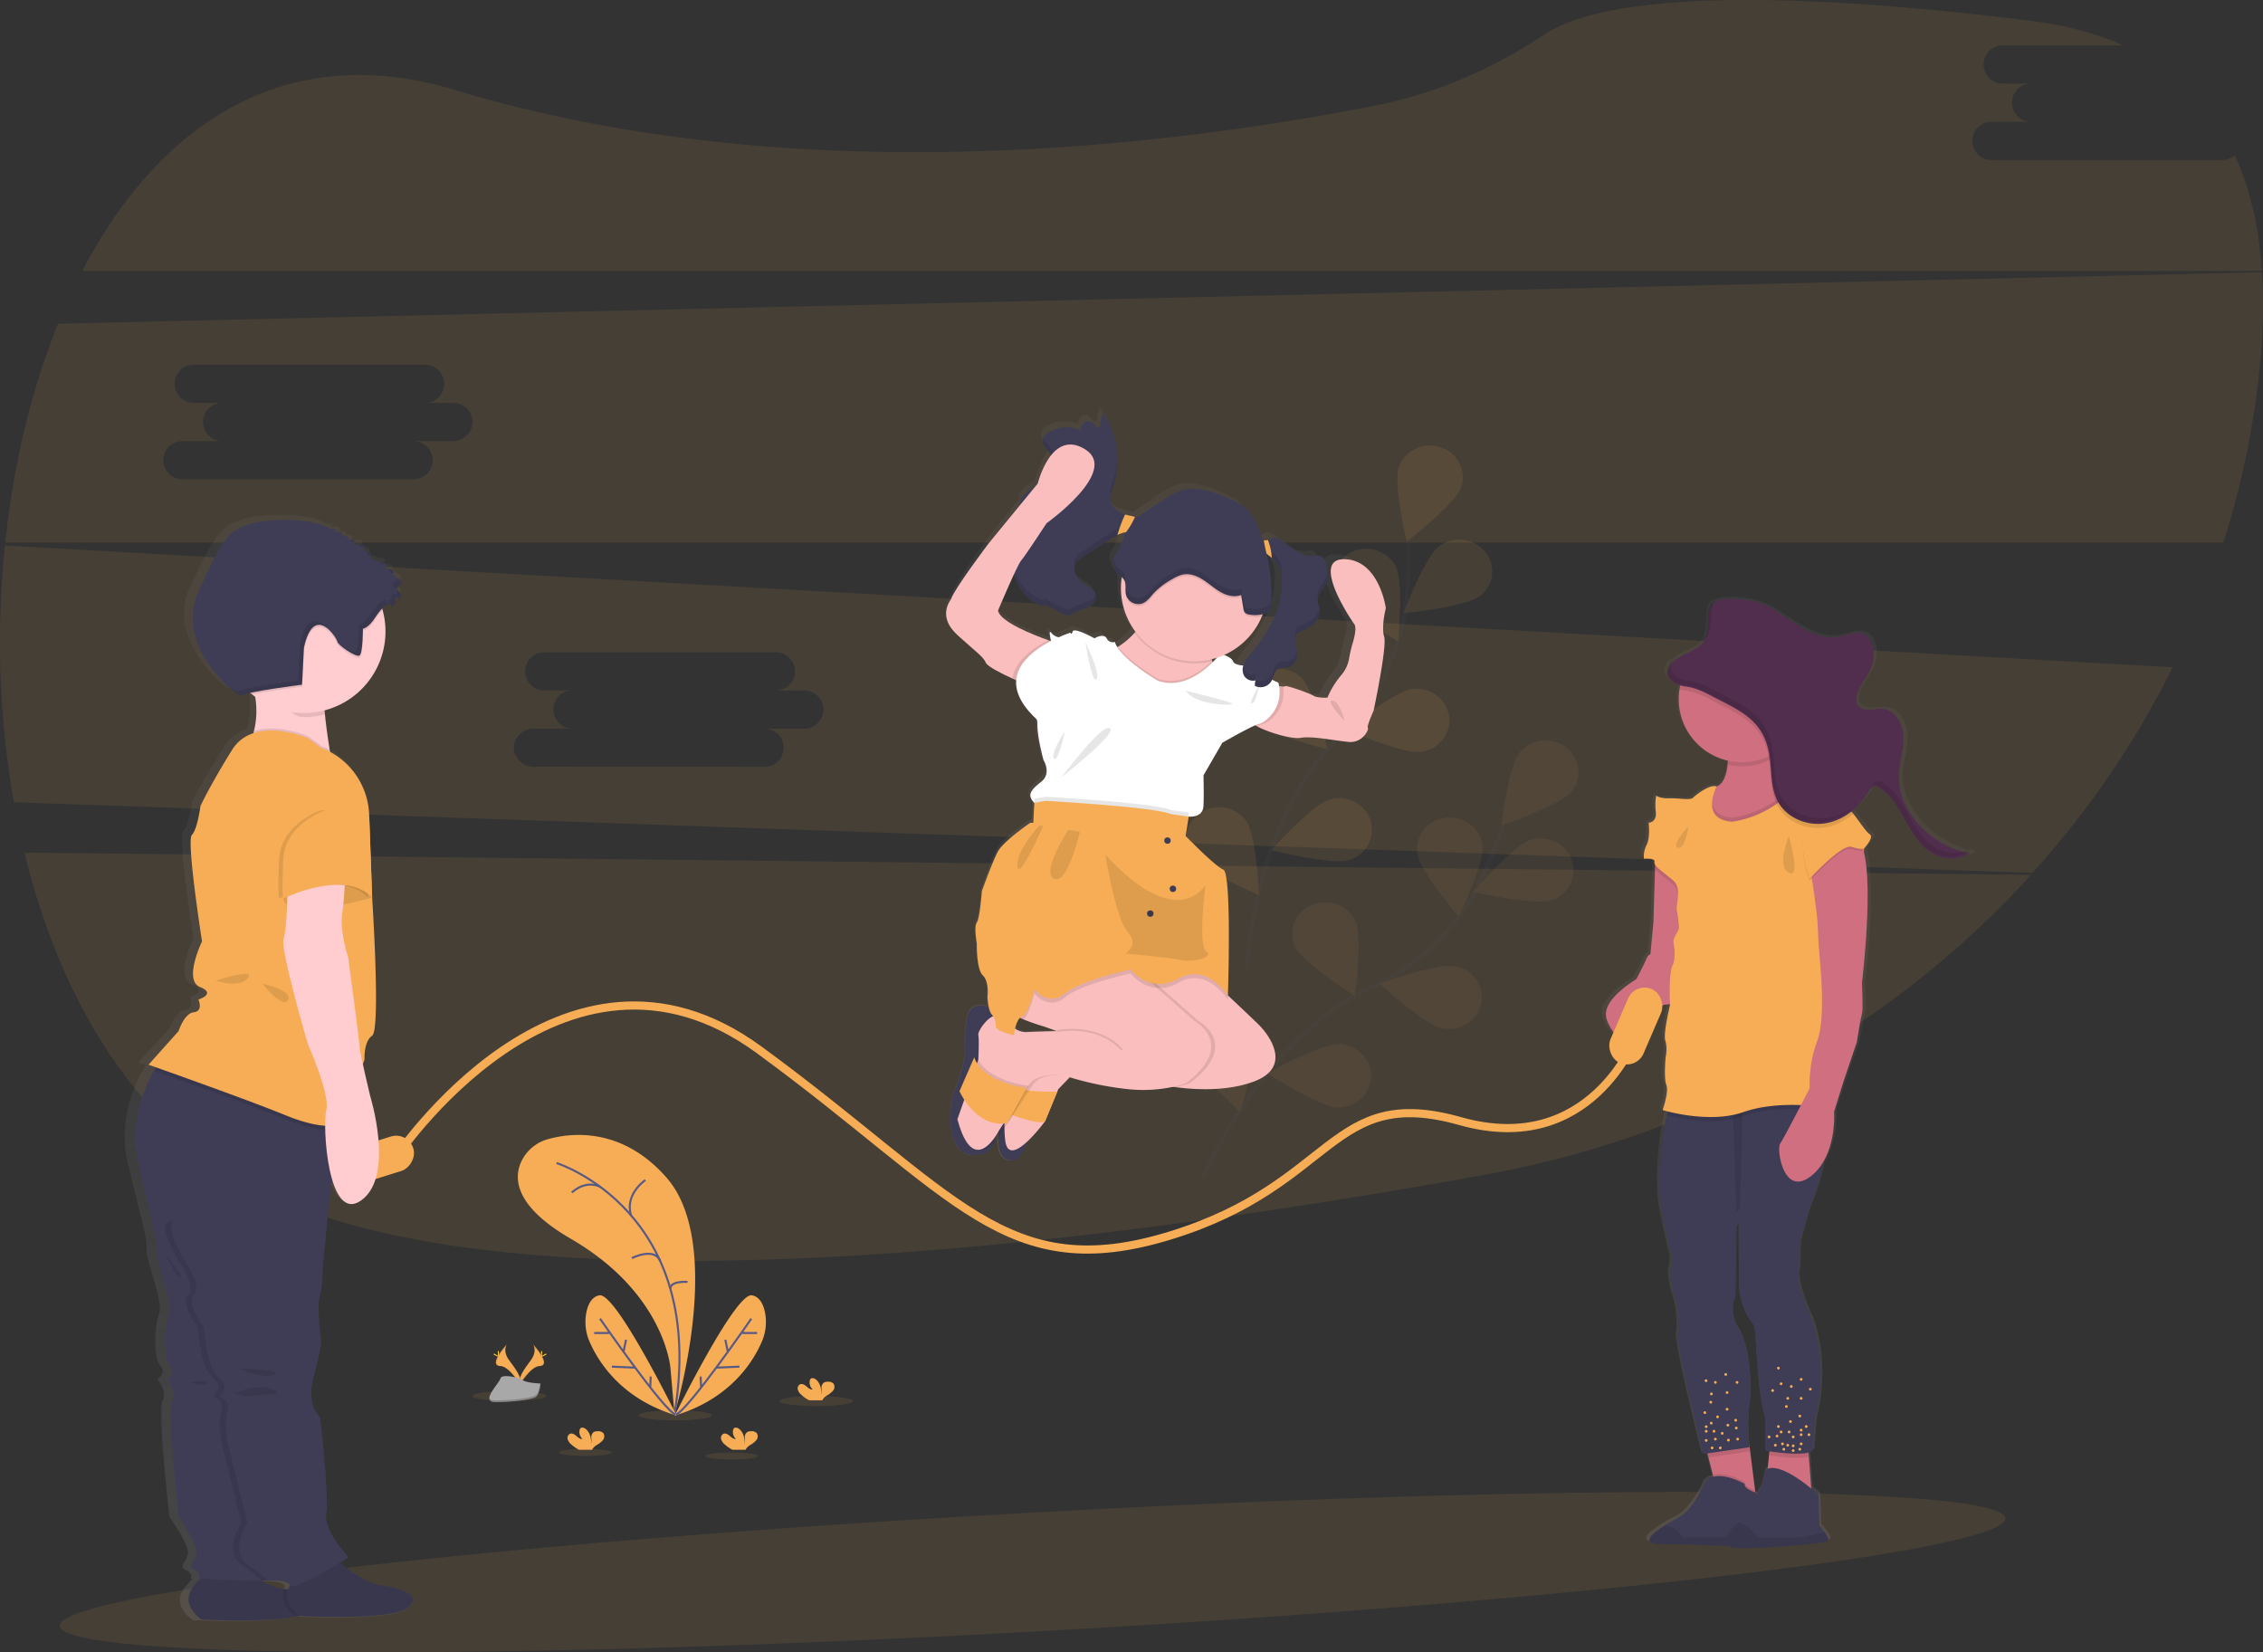 <svg data-name="Layer 1" xmlns="http://www.w3.org/2000/svg" xmlns:xlink="http://www.w3.org/1999/xlink" width="1110.65" height="810.94" viewBox="0 0 1110.65 810.94"><rect x="0" y="0" width="1110.65" height="810.94" fill="#333333" stroke="none"/><defs><linearGradient id="a" x1="625.32" y1="588.18" x2="625.32" y2="218.67" gradientUnits="userSpaceOnUse"><stop offset="0" stop-color="gray" stop-opacity=".25"/><stop offset=".54" stop-color="gray" stop-opacity=".12"/><stop offset="1" stop-color="gray" stop-opacity=".1"/></linearGradient><linearGradient id="b" x1="933.17" y1="777.5" x2="933.17" y2="311.68" xlink:href="#a"/><linearGradient id="c" x1="187.32" y1="814.44" x2="187.32" y2="271.29" xlink:href="#a"/></defs><ellipse cx="562.02" cy="790.32" rx="478.2" ry="29.18" transform="rotate(-3.17 195.59 1780.318)" fill="#f6ad55" opacity=".1"/><path d="M11.99 418.43c17.58 72.21 54.78 134.62 113.58 164.86 122.19 62.88 397.76 30.45 603.43-6.78 106.36-19.22 199.88-72.34 267.81-147.15ZM1090.51 78.55H977.65a9.38 9.38 0 1 1 0-18.75h19.5a9.38 9.38 0 1 1 0-18.75h-13.93a9.38 9.38 0 1 1 0-18.75h58.9c-13.08-5.84-28.31-10-46-12.17-160.53-19.84-217.87-6.72-238.1 6.78-25 16.64-52.8 28.88-82.54 34.78-99.1 19.65-284.41 43.29-452.36-7.57C139.65 18.84 77.59 61.56 40.4 132.95h1069.71c-1.4-20.75-5.58-39.92-13.26-56.68a10 10 0 0 1-6.34 2.28ZM688.28 306.29l-1.47-.09-15.36-.87-147.16-8.27-15.9-.9L274.05 283l-65.68-3.71-10.39-.58-9.23-.52L2.42 267.72a458.86 458.86 0 0 0 4.38 126l156.79 5.51 12.43.45 2.2.07 74.43 2.59 4 .13 8.58.3 75 2.64 10.28.37 35.82 1.26h.68l5.27.19 17.95.63 15.75.55 30 1.05h.63l2.67.1 2.84.1h.62l47.82 1.68 13.4.48h.56l6.45.22 1.2.05h.48l5.67.2 17.31.61 6.5.23 8.35.29h.31l11.46.41 33.14 1.17 9.12.31h1l44.18 1.55 25.66.9 31.93 1.13 5.12.18 8.27.29 30.06 1.05 226.75 8a446.55 446.55 0 0 0 68.83-100.92Zm-426.34 70a9.94 9.94 0 0 1-6.5-2.4 9.48 9.48 0 0 1-2.06-2.49 9.11 9.11 0 0 1-1.19-4.48 8.94 8.94 0 0 1 1.61-5.12 10.39 10.39 0 0 1 1.08-1.29 9.89 9.89 0 0 1 7.06-2.92h19.5a9.39 9.39 0 1 1 0-18.76h-13.93a9.1 9.1 0 0 1-.91 0 9.361 9.361 0 0 1 .91-18.7h112.84a9.38 9.38 0 1 1 0 18.74h13.93a9.39 9.39 0 1 1 0 18.76h-19.5a9.38 9.38 0 1 1 0 18.74ZM1110.15 133.61 331.79 151.8l-85.55 2-217.77 5.09c-13.17 32.52-21.89 69.28-25.9 107.4H1091.2a430.44 430.44 0 0 0 15.71-68.45c3.24-22.41 4.55-44.06 3.24-64.23Zm-888 82.87h-19.5a9.59 9.59 0 0 1 9.75 9.37v.57a9.32 9.32 0 0 1-4.33 7.23 10 10 0 0 1-5.4 1.58H89.83a9.38 9.38 0 1 1 0-18.75h19.51a9.38 9.38 0 1 1 0-18.75H95.41a9.38 9.38 0 1 1 0-18.75h112.84a9.38 9.38 0 1 1 0 18.75h13.93a9.88 9.88 0 0 1 4.63 1.14 9.33 9.33 0 0 1 5.12 8.23 9.6 9.6 0 0 1-9.75 9.38Z" fill="#f6ad55" opacity=".1"/><g opacity=".1"><path d="M590.51 577.68s28.55-67.63 81.86-92.72c22.38-10.53 40.88-27.41 52.22-48.73a182.39 182.39 0 0 0 13.06-31.61" fill="none" stroke="#535461" stroke-miterlimit="10" stroke-width="2"/><path d="M771.17 388.62c-5.55 6.72-34.32 16.52-34.32 16.52s3.47-29.15 9-35.86a16.62 16.62 0 0 1 22.72-2.49 15.13 15.13 0 0 1 2.6 21.83ZM761.3 441.81c-8.46 2.73-38.15-4.07-38.15-4.07s19.39-22.65 27.85-25.39 17.63 1.65 20.47 9.78a15.4 15.4 0 0 1-10.17 19.68ZM707.79 504.68c-8.74-1.74-30.8-22-30.8-22s28.66-10.17 37.38-8.39a15.55 15.55 0 0 1 12.53 18.37c-1.81 8.37-10.37 13.77-19.11 12.02ZM656.16 543.49c-8.92-.3-34.23-16.7-34.23-16.7s26.44-14.66 35.36-14.36 15.9 7.5 15.59 16.07-7.8 15.29-16.72 14.99ZM695.52 418.74c1.14 8.51 20.47 31.21 20.47 31.21s12.73-26.67 11.59-35.18-9.24-14.52-18.1-13.43-15.1 8.89-13.96 17.4ZM635.73 464.86c3.74 7.79 29.25 23.89 29.25 23.89s3.85-29.11.11-36.9a16.45 16.45 0 0 0-21.44-7.56 15.3 15.3 0 0 0-7.92 20.57ZM584.02 517.35c2.31 8.29 24.63 28.3 24.63 28.3s8.91-28.06 6.59-36.35-11.17-13.21-19.8-11a15.48 15.48 0 0 0-11.42 19.05Z" fill="#f6ad55"/><path d="M771.17 388.62c-5.55 6.72-34.32 16.52-34.32 16.52s3.47-29.15 9-35.86a16.62 16.62 0 0 1 22.72-2.49 15.13 15.13 0 0 1 2.6 21.83ZM761.3 441.81c-8.46 2.73-38.15-4.07-38.15-4.07s19.39-22.65 27.85-25.39 17.63 1.65 20.47 9.78a15.4 15.4 0 0 1-10.17 19.68ZM707.79 504.68c-8.74-1.74-30.8-22-30.8-22s28.66-10.17 37.38-8.39a15.55 15.55 0 0 1 12.53 18.37c-1.81 8.37-10.37 13.77-19.11 12.02ZM656.16 543.49c-8.92-.3-34.23-16.7-34.23-16.7s26.44-14.66 35.36-14.36 15.9 7.5 15.59 16.07-7.8 15.29-16.72 14.99ZM695.52 418.74c1.14 8.51 20.47 31.21 20.47 31.21s12.73-26.67 11.59-35.18-9.24-14.52-18.1-13.43-15.1 8.89-13.96 17.4ZM635.73 464.86c3.74 7.79 29.25 23.89 29.25 23.89s3.85-29.11.11-36.9a16.45 16.45 0 0 0-21.44-7.56 15.3 15.3 0 0 0-7.92 20.57ZM584.02 517.35c2.31 8.29 24.63 28.3 24.63 28.3s8.91-28.06 6.59-36.35-11.17-13.21-19.8-11a15.48 15.48 0 0 0-11.42 19.05Z" opacity=".25"/></g><g opacity=".1"><path d="M611.88 475.29s3.6-72.91 45.24-113.57c17.48-17.07 29.11-38.89 32.45-62.62a179.44 179.44 0 0 0 1.44-34" fill="none" stroke="#535461" stroke-miterlimit="10" stroke-width="2"/><path d="M717.1 239.29c-2.93 8.1-26.69 26.52-26.69 26.52s-6.76-28.52-3.86-36.67 12.14-12.4 20.57-9.58a15.4 15.4 0 0 1 9.98 19.73ZM726.13 292.65c-7 5.28-37.39 8.33-37.39 8.33s10.47-27.56 17.51-32.83a16.6 16.6 0 0 1 22.69 2.7 15.13 15.13 0 0 1-2.81 21.8ZM697.34 369.03c-8.85 1.14-36.66-11-36.66-11s23.52-18.71 32.36-19.84 17 4.83 18.17 13.33-5.03 16.37-13.87 17.51ZM662.01 422.1c-8.52 2.56-38.05-4.85-38.05-4.85s19.89-22.25 28.41-24.81 17.58 2 20.25 10.19a15.44 15.44 0 0 1-10.61 19.47ZM656.11 291.86c4 7.66 30.08 22.91 30.08 22.91s2.81-29.21-1.2-36.88a16.47 16.47 0 0 0-21.7-6.89 15.25 15.25 0 0 0-7.18 20.86ZM615.65 354.43c6.21 6.16 35.83 13.21 35.83 13.21s-6.41-28.68-12.62-34.84a16.63 16.63 0 0 0-22.86-.34 15.11 15.11 0 0 0-.35 21.97ZM584.94 420.43c5 7.08 33 18.85 33 18.85s-1.29-29.31-6.29-36.4a16.59 16.59 0 0 0-22.47-4 15.17 15.17 0 0 0-4.24 21.55Z" fill="#f6ad55"/></g><ellipse cx="400.56" cy="687.61" rx="18.05" ry="2.48" fill="#f6ad55" opacity=".1"/><ellipse cx="331.42" cy="694.62" rx="18.05" ry="2.48" fill="#f6ad55" opacity=".1"/><ellipse cx="249.98" cy="685.13" rx="18.05" ry="2.48" fill="#f6ad55" opacity=".1"/><ellipse cx="359.09" cy="714.58" rx="12.83" ry="1.76" fill="#f6ad55" opacity=".1"/><ellipse cx="287.33" cy="712.82" rx="12.83" ry="1.76" fill="#f6ad55" opacity=".1"/><path d="M331.03 694.06s25.31-83-4-116.22c-21.9-24.86-46.76-21.89-57.89-18.81a20.53 20.53 0 0 0-13.28 11c-3.89 8.4-3.19 22 24.28 37.94 46 26.63 48.87 63.17 48.87 63.17Z" fill="#f6ad55"/><path d="M273.14 570.8s74.62 23.33 57.89 123.26" fill="none" stroke="#565987" stroke-miterlimit="10"/><path d="M316.72 579.16s-10.27 6.93-7 17.33M280.65 585.29s6.28-6.39 13.92-2.86M310.12 617.46s11-5.6 13.88 1.41M337.41 629.13s-8.28-.66-8.43 3.3" fill="none" stroke="#565987" stroke-miterlimit="10"/><path d="M332.05 694.72s-29.64-60.31-37.79-59c-3.86.63-5.65 4.43-6.45 8.26a24.29 24.29 0 0 0 1.61 14.68c4.23 9.63 15.51 27.99 42.63 36.06Z" fill="#f6ad55"/><path d="M294.48 647.18s31.17 45.11 37.17 47.11M291.62 654.22h7.26M300.32 670.73l11.39.49M307.25 657.52l-1.24 5.93M319.36 675.57l-.22 5.39" fill="none" stroke="#565987" stroke-miterlimit="10"/><path d="M331.17 694.72s29.65-60.31 37.8-59c3.86.63 5.65 4.43 6.45 8.26a24.29 24.29 0 0 1-1.61 14.68c-4.16 9.63-15.51 27.99-42.64 36.06Z" fill="#f6ad55"/><path d="M368.74 647.18s-31.09 45.11-37.09 47.11M371.6 654.22h-7.26M362.9 670.73l-11.38.49M355.98 657.52l1.23 5.93M343.87 675.57l.22 5.39" fill="none" stroke="#565987" stroke-miterlimit="10"/><path d="M280.27 708.81a5.18 5.18 0 0 1-1.69-2.55 2.25 2.25 0 0 1 1.18-2.59c1.08-.42 2.24.33 3.12 1.09s1.88 1.62 3 1.46a4.63 4.63 0 0 1-1.43-4.32 1.83 1.83 0 0 1 .4-.87c.6-.65 1.69-.37 2.41.14 2.29 1.61 2.93 4.72 2.94 7.51a13.86 13.86 0 0 0 0-3.09 3.17 3.17 0 0 1 1.17-2.74 3.46 3.46 0 0 1 1.77-.42 3.67 3.67 0 0 1 2.88.82 2.87 2.87 0 0 1-.11 3.53 11.2 11.2 0 0 1-3 2.39 6.56 6.56 0 0 0-2.13 2 1.46 1.46 0 0 0-.16.36h-6.45a18.28 18.28 0 0 1-3.9-2.72ZM393.24 684.52a5.18 5.18 0 0 1-1.69-2.55 2.25 2.25 0 0 1 1.18-2.59c1.08-.42 2.24.33 3.12 1.09s1.88 1.62 3 1.46a4.61 4.61 0 0 1-1.43-4.32 1.83 1.83 0 0 1 .4-.87c.6-.65 1.69-.37 2.41.14 2.29 1.61 2.93 4.72 2.94 7.51a13.86 13.86 0 0 0 0-3.09 3.18 3.18 0 0 1 1.16-2.74 3.49 3.49 0 0 1 1.78-.42 3.68 3.68 0 0 1 2.88.82 2.86 2.86 0 0 1-.12 3.53 11 11 0 0 1-3 2.39 6.43 6.43 0 0 0-2.12 2 1.46 1.46 0 0 0-.16.36h-6.45a18 18 0 0 1-3.9-2.72ZM355.59 708.81a5.18 5.18 0 0 1-1.69-2.55 2.25 2.25 0 0 1 1.18-2.59c1.08-.42 2.24.33 3.12 1.09s1.88 1.62 3 1.46a4.61 4.61 0 0 1-1.43-4.32 1.83 1.83 0 0 1 .4-.87c.6-.65 1.69-.37 2.41.14 2.29 1.61 2.93 4.72 2.94 7.51a13.86 13.86 0 0 0 0-3.09 3.18 3.18 0 0 1 1.16-2.74 3.49 3.49 0 0 1 1.78-.42 3.68 3.68 0 0 1 2.88.82 2.86 2.86 0 0 1-.12 3.53 11 11 0 0 1-3 2.39 6.43 6.43 0 0 0-2.12 2 1.46 1.46 0 0 0-.16.36h-6.45a18 18 0 0 1-3.9-2.72ZM248.81 659.71s-2.42 3.16 1.12 7.93 6.45 8.81 5.27 11.78c0 0-5.33-8.86-9.68-9s-1.48-5.38 3.29-10.71Z" fill="#f6ad55"/><path d="M248.81 659.71a3.74 3.74 0 0 0-.49 1c-4.24 5-6.49 9.62-2.42 9.73 3.79.11 8.34 6.89 9.43 8.61 0 .13-.08.26-.13.38s-5.33-8.86-9.68-9-1.48-5.39 3.29-10.72Z" opacity=".1"/><path d="M244.32 663.74c0 1.11.12 2 .27 2s.28-.9.28-2-.15-.59-.31-.59-.24-.53-.24.59Z" fill="#ffd037"/><path d="M242.77 665.07c1 .53 1.83.85 1.91.71s-.66-.67-1.64-1.2-.59-.15-.67 0-.57-.05.4.49Z" fill="#ffd037"/><path d="M261.59 659.71s2.41 3.16-1.12 7.93-6.45 8.81-5.27 11.78c0 0 5.33-8.86 9.67-9s1.49-5.38-3.28-10.71Z" fill="#f6ad55"/><path d="M261.59 659.71a4.15 4.15 0 0 1 .49 1c4.23 5 6.49 9.62 2.42 9.73-3.79.11-8.34 6.89-9.43 8.61 0 .13.08.26.13.38s5.33-8.86 9.67-9 1.49-5.39-3.28-10.72Z" opacity=".1"/><path d="M266.08 663.74c0 1.11-.12 2-.28 2s-.28-.9-.28-2 .16-.59.31-.59.25-.53.25.59Z" fill="#ffd037"/><path d="M267.65 665.07c-1 .53-1.83.85-1.9.71s.66-.67 1.64-1.2.59-.15.66 0 .6-.05-.4.49Z" fill="#ffd037"/><path d="M265.31 679.01s-6.76-.21-8.8-1.66-10.4-3.18-10.9-.85-10.17 11.57-2.53 11.63 17.74-1.19 19.77-2.43 2.46-6.69 2.46-6.69Z" fill="#a8a8a8"/><path d="M242.94 687.29c7.64.06 17.74-1.19 19.77-2.43 1.55-.94 2.17-4.33 2.38-5.89h.22s-.43 5.45-2.46 6.69-12.14 2.49-19.77 2.43c-2.21 0-3-.8-2.93-2 .31.78 1.15 1.2 2.79 1.2Z" opacity=".2"/><rect x="230.51" y="568.43" width="17.67" height="39.49" rx="8.83" ry="8.83" transform="rotate(72.57 224.402 541.143)" fill="#f6ad55"/><path d="M731 314.93s-3.1-23.71-19.75-24.21 2.61 29.41 4.57 32.11c1.15 1.57.23 5.94-.72 9.31a69 69 0 0 0-1.71 7.37 17.21 17.21 0 0 1-3.76 8.53 42.67 42.67 0 0 0-6.7 11.22s-4.9.21-6.69-1-13.22-5.38-13.71-4.71c-.11.14-.42.2-.85.19a13.77 13.77 0 0 1-2-.25c-.09-.56-.19-1.12-.33-1.7 0 0-1.41-.61-3-1.47v-.1c.37-.94.61-1.95 1-2.87v-.08a4.45 4.45 0 0 1 1.27-1.8c1.53-1.23 3.74-.81 5.59-1.42a6.44 6.44 0 0 0 .61-.24l.22-.13.34-.19.24-.17.27-.2.24-.21a2.39 2.39 0 0 1 .23-.22l.21-.25.21-.24.19-.27c.06-.09.13-.17.18-.26s.12-.19.17-.29l.16-.29.15-.3.13-.31a3.05 3.05 0 0 0 .13-.32c0-.1.07-.21.11-.32s.06-.22.1-.33 0-.21.08-.33a3.38 3.38 0 0 0 .08-.34l.06-.33c0-.12 0-.24.05-.36s0-.21 0-.31v-.39a2.72 2.72 0 0 1 0-.28v-1.22a10 10 0 0 0-.19-1.22c-.46-2-1.37-4.15-.74-5.94a1.67 1.67 0 0 1 .08-.2 3.13 3.13 0 0 1 .3-.57 4.11 4.11 0 0 1 1.66-1.37c.58-.3 1.22-.53 1.82-.78a14 14 0 0 0 5.78-4 9.24 9.24 0 0 0 2-4.52 7.21 7.21 0 0 0 0-2.27v-.21a21.18 21.18 0 0 1-.9-4 5.1 5.1 0 0 1 .23-1.57q.12-.36.27-.72l.08-.17c.11-.23.23-.46.35-.68a.75.75 0 0 0 .07-.12l.39-.62.09-.13c.14-.22.3-.44.45-.66.37-.53.76-1.05 1.12-1.59.17-.25.33-.51.48-.77.15-.27.29-.53.42-.8v-.13a9 9 0 0 0 .33-.86l.09-.29c.09-.33.17-.65.23-1a2 2 0 0 1 0-.24c0-.3.08-.6.1-.9a1.5 1.5 0 0 1 0-.22v-1.06a2.35 2.35 0 0 0 0-.26c0-.35 0-.71-.07-1.06a27.19 27.19 0 0 0-.66-3.73c-.43-1.79-1.19-3.84-2.93-4.32a7.16 7.16 0 0 0-2.72.12 13.06 13.06 0 0 1-8.08-2.05 64.9 64.9 0 0 1-6.85-5.12c-1.52-1.19-3.4-2.37-5.22-1.78a14 14 0 0 0-1.85.94 2.09 2.09 0 0 1-.4.12 9.57 9.57 0 0 1-1.92.16H672a86.86 86.86 0 0 0-1.8-5.22c-1.67-4.37-3.8-8.76-7.41-11.64a29.85 29.85 0 0 0-6.84-3.73c-7.33-3.2-15.39-6.45-23-4.16-3.37 1-6.36 3-9.29 5L611.37 270l-.92-.28c-1.8-.52-3.66-.83-4.74-1.19l-.19-.06c-3.46-1.29-6.92-4.12-7-7.92a8.51 8.51 0 0 1 .17-1.75 28.14 28.14 0 0 1 1.13-3.55c.25-.68.46-1.37.67-2.06l.2-.74c.12-.44.23-.88.34-1.32l.21-1c.08-.36.14-.71.21-1.07s.14-.76.19-1.14c0-.17 0-.35.08-.53.15-1.09.26-2.18.32-3.27 0-.58 0-1.16.06-1.75v-2.02a41.06 41.06 0 0 0-6.9-21.7 13 13 0 0 0-1.35 5.33 2 2 0 0 1-.2 1 1.3 1.3 0 0 1-1.87.08 18.29 18.29 0 0 1-1.4-1.62 3.44 3.44 0 0 0-4.17-.5 3.78 3.78 0 0 0-1.53 4.05 15.73 15.73 0 0 0-15.71 1 5.82 5.82 0 0 0-2.71 3.44 4 4 0 0 0 .47 2.79c.85 1.66 2.5 3.16 3.58 4.86-4.54 5.71-6.54 14.12-6.54 14.12l-.88 1.1a30.9 30.9 0 0 0-5.64 4.47c-1.23 1.34-2.26 3.18-1.88 5l-15.26 19.15s-16.33 22.27-18 27.31c-.34 1-7 8.74 3.09 18.15s12.08 10.42 13.55 13.62c.86 1.87 7.44 5.28 12.77 7.79l1.86.87c-.43 5.54 2.15 12 9.94 19.44a13.4 13.4 0 0 1 .23 2.67c0 6.55 2.94 17.4 2.94 17.4s4.16 6.55-1.22 10.84-6.59 6.76-3.28 10.24l.1.1-.49 9.84h-1.44s-13 9.07-15.7 14.37-7.58 19.44-7.58 19.44-1 13.61-2.45 15.63 0 10.34 0 10.34-.25 12.86 2.93 15.89 2.21 10.59 2.21 10.59a35.79 35.79 0 0 0 .56 4.89c-3.41-1-9.44-1.66-10.48 6.21a84 84 0 0 0-.73 18s-2.94 13.23-5.14 17-6.86 37.24 13.83 31.52c0 0 3.11-.89 5-5.14a23.37 23.37 0 0 0 2.15-2.68c-.08 6.53 1.72 12.05 8.09 10.7 0 0 3.66-.81 5.31-8.51a79.34 79.34 0 0 0 9-10.51l5.91-14.74.45-1.13 5.5-5.9a148.45 148.45 0 0 0 28 5.88 68.89 68.89 0 0 0 8.4.38 64.68 64.68 0 0 0 14.5-1.37c8.92 1.24 24.48 2.26 37.56-2.79 19.58-7.56 6.12-24.21 2.69-27.74s-14.25-14-15.12-14.82v-.06s2-60.52-2.21-62.28-18.11-16.65-18.11-16.65l1.47-9.58s6.85.76 7.1-5.3 0-15.13 0-15.13l9-16.14s10.9-6.47 15.85-8.66c.26.17.54.35.85.52 5.38 3.08 16.9 6.46 20.92 5.7 5.39-1 16.16 1.35 23 2s10-6.21 9.3-7 2.78-8.51 2.78-8.51 6.53-31.61 5.06-36.65.94-14.03.94-14.03ZM555.16 517.75c.57.28 1.16.55 1.77.82a95.61 95.61 0 0 0 9.82 3.48l6.12 2.27s-9.22.22-13.82.45a13.58 13.58 0 0 1-5.94-2.75 10.2 10.2 0 0 1 2.05-4.27Zm92.47-176.6c-.11-.3-.21-.62-.3-.94.84-.21 1.66-.45 2.48-.72-.55.63-1.22 1.38-2 2.19-.06-.18-.13-.35-.18-.53Zm-103-25s4.37-10.77 7.73-18.15q.2.89.45 1.77c-.14 0-.12-.16.46 1.35v.08a22.13 22.13 0 0 0 9.2 11 20.38 20.38 0 0 0 4.36 2v-.15a1.45 1.45 0 0 0 0-.29 1.1 1.1 0 0 0 0-.18 1.26 1.26 0 0 0 0-.28l-.06-.14a1.51 1.51 0 0 0-.15-.28l-.09-.1a.7.7 0 0 0-.14-.16c.68.43 1.37.84 2.06 1.26.15.08.29.18.44.27.71.41 1.42.8 2.14 1.19l.52.3c.85.45 1.72.89 2.59 1.31l.13.06 1.08.5 1.7.77a3 3 0 0 0 1.78.35 2.84 2.84 0 0 0 1.08-.58l.33-.25c2.07-1.54 4.71-1.94 7.07-2.93s4.71-3.07 4.56-5.7a6.05 6.05 0 0 0-2.62-4.24c-1.35-1-2.91-1.74-4.28-2.74-2.53-1.86-4.29-5.35-3.49-8.25a5.25 5.25 0 0 1 .22-.63l.06-.15q.12-.25.27-.51c0-.05.06-.11.1-.17a6.56 6.56 0 0 1 1.14-1.27 19 19 0 0 1 1.78-1.32l12.06-8.13c.91-.62 1.82-1.23 2.76-1.8a27.35 27.35 0 0 1 2.49-1.36c.25-.11.5-.23.76-.33l.5-.21c.45-.17.9-.33 1.37-.47.25-.06.59-.12 1-.18a65.37 65.37 0 0 1-5.15 11.59 9 9 0 0 0-.94 2.07 2.6 2.6 0 0 0-.11.62 6.18 6.18 0 0 0 .56 2.6c.7 1.88 1 3.28 2.59 4.4.42.3.81.58 1.15.87 0 .3-.09.6-.13.9a38.88 38.88 0 0 0-.26 4.47 36.89 36.89 0 0 0 7 21.69l-.4.45a36.64 36.64 0 0 1-7.37 6.55c-.32.2-.64.39-1 .57a11.29 11.29 0 0 1-1.17-2.55 3.14 3.14 0 0 1-4-1.76c-1.42-2.78-5.83 0-5.83 0s-10-5.8-10.52-3.28a2.51 2.51 0 0 1-.57 1.06l-.59-.56s-2.3.76-5.53 2.24a6.2 6.2 0 0 1-3.6-2.24c-1-1.3-.74.62-.11 4.08l-.08.05-1.17-.43c-6.91-2.54-23.35-9.14-24.12-14.7Zm112.92 25.16c-.45-1.41-2.63-2.51-4.26-3.16A36 36 0 0 0 671.46 319c.15-.37.29-.75.43-1.13.29-.07.58-.12.86-.21a4.23 4.23 0 0 0 2.86-2.1 4.71 4.71 0 0 0 .29-1.59c.08-1.21.13-2.42.16-3.63v-.17a90 90 0 0 0-2.21-22.07l1.08.89c.42.35.84.7 1.25 1.06s.71.65 1 1l.16.16c.32.32.63.65.92 1a1.13 1.13 0 0 1 .1.13 11.86 11.86 0 0 1 .73 1l.25.39q.29.46.54 1l.1.2a10 10 0 0 1 .4 1.08l.09.25c.09.32.16.64.23 1 0 .15.07.29.1.44.06.34.1.69.14 1.05v.38c0 .33.05.67.07 1s0 .43 0 .64a44.92 44.92 0 0 1-4.1 19.53 76.29 76.29 0 0 1-10.63 16.85 22.41 22.41 0 0 0-3.51 5.16 10.41 10.41 0 0 0-.39 1.11c-1.72-.23-4.38-.72-4.82-2.16Z" transform="translate(-55.35 -18.71)" fill="url(#a)"/><path d="M679.32 312.46c1.5 5-5.17 36.33-5.17 36.33s-3.5 7.71-2.83 8.44-2.5 7.56-9.5 6.89-18-3-23.5-2c-4.11.75-15.87-2.6-21.37-5.65-1.87-1-3-2.05-2.9-2.85.43-3.16 10.93-17.5 10.93-17.5a29.35 29.35 0 0 0 4.8.86c.44 0 .76-.05.87-.19.5-.67 12.17 3.5 14 4.67s6.83.95 6.83.95a42.17 42.17 0 0 1 6.84-11.12 16.87 16.87 0 0 0 3.85-8.46 65.8 65.8 0 0 1 1.74-7.31c1-3.34 1.91-7.67.74-9.23-2-2.67-21.67-32.33-4.67-31.83s20.17 24 20.17 24-2.33 9-.83 14ZM602.65 340.54l-14 6-16.25 5s-37.25-30.25-27.75-32.5a16.26 16.26 0 0 0 4.68-2 36.94 36.94 0 0 0 7.53-6.49 66.24 66.24 0 0 0 6.54-8.47s36.75-1.75 31 7c-2.24 3.41-1.48 8.95.28 14.44.1.33.21.66.32 1a92.51 92.51 0 0 0 7.65 16.02Z" fill="#fbbebe"/><path d="M510.57 508.9s-6.45-6-8.8 3.24a95 95 0 0 0-2.78 15.15s-3.56 10.89-5.44 13.88-9.11 30.8 4.7 28c0 0 5.08-1.08 6.07-12.81s9.53-46.72 9.53-46.72Z" fill="#3f3d56"/><path d="M615.4 530.79c-14 5.24-30.74 3.89-39.59 2.6-3.82-.55-6.16-1.1-6.16-1.1l-43.75-4.5-.88.92-5.62 5.85-6.5 15.73s-17.5 24-19.5 9.75a58.58 58.58 0 0 1-.37-9.4c.4-15.19 4.37-35.35 4.37-35.35l39.75-5.25 25-13 .27-13.56.06-3.33.17-8.36 34 3.25 6 13.5.06.06c.88.82 12.08 11.33 15.44 14.69s17.25 20-2.75 27.5Z" fill="#fbbebe"/><path d="M518.94 535.68s-17.85.75-19-2.45l-5.53 13.19s16.25 6.25 18.5 3.87Z" fill="#f6ad55"/><path d="M487.65 495.04s-11.62-5.75-13.12 5.25a81.1 81.1 0 0 0-.75 17.88s-3 13.12-5.25 16.87-7 36.92 14.12 31.25c0 0 7.75-2.12 6.5-15.75s3.84-55.25 3.84-55.25Z" fill="#3f3d56"/><path d="m551.9 469.04 36.25 32s21 11.25-4 30.5c0 0-11.25 4.75-28.5 3a153 153 0 0 1-31.5-6.75s-13-2-17.5 5-14.5 22.25-14.5 22.25-12.25 24.25-20.25-5.75l10.25-29.25s.5-9.75 0-12 6.75-12.25 10.5-9 8.75 7.75 13 7.5 15-.5 15-.5l-6.25-2.25s-18-5-16.75-8.75 10-22 10-22Z" opacity=".1"/><path d="M582.15 531.54a39.64 39.64 0 0 1-6.34 1.85 70.18 70.18 0 0 1-22.16 1.15 156.08 156.08 0 0 1-28.63-5.83c-1.84-.56-2.87-.92-2.87-.92s-13-2-17.5 5c-3 4.61-8.31 12.79-11.62 17.85l-2.88 4.4s-12.25 24.25-20.25-5.75l10.25-29.25s.5-9.75 0-12c-.34-1.53 2.89-6.62 6.17-8.71 1.55-1 3.12-1.34 4.33-.29a49.2 49.2 0 0 0 8 6.09 9.58 9.58 0 0 0 5 1.41c4.25-.25 15-.5 15-.5l-6.25-2.25a97.89 97.89 0 0 1-10-3.45c-3.89-1.64-7.29-3.6-6.72-5.3 1.25-3.75 10-22 10-22l44.25-4 12.58 11.11 5.39 4.75 18.28 16.14s20.97 11.25-4.03 30.5Z" fill="#fbbebe"/><path d="M550.65 515.29s-9.5-12.75-32-9.25" fill="none" stroke="#000" stroke-miterlimit="10" opacity=".1"/><path d="m479.15 517.92-7.25 16.62s8 18.38 23.5 15.63l9.53-17.27s-21.52-2.24-25.78-14.98Z" opacity=".1"/><path d="m478.15 518.92-7.25 16.62s8 18.38 23.5 15.63l9.53-17.27s-21.52-2.24-25.78-14.98Z" fill="#f6ad55"/><path d="M619.9 355.29a17.89 17.89 0 0 0-3 1.18c-1.87-1-3-2.05-2.9-2.85.43-3.16 10.93-17.5 10.93-17.5a29.35 29.35 0 0 0 4.8.86c1.69 11.07-6.76 17.6-9.83 18.31ZM602.65 341.54l-14 6-16.25 5s-37.25-30.25-27.75-32.5a16.26 16.26 0 0 0 4.68-2c5.6 7.36 18.82 15 18.82 15 11.06 4 21.11-3.3 26.53-8.56a90.44 90.44 0 0 0 7.97 17.06Z" opacity=".1"/><path d="M617.9 355.29c-3.25.75-18 9.25-18 9.25l-9.25 16s.25 9 0 15-7.25 5.25-7.25 5.25l-.34.14c-1.79.75-10.19 4.28-10.19 4.36s-17.22-1.75-17.22-1.75l-33.75-5.5s-10.75-.5-14.25-4l-.1-.1c-3.38-3.45-2.1-5.94 3.35-10.15s1.25-10.75 1.25-10.75-3-10.75-3-17.25-3.25-6.25-3.25-6.25-2.25 0 7.75-6.5-1.25-36.75 2.25-32.5 10 2 10.5-.5 10.75 3.25 10.75 3.25 4.5-2.75 6 0a3.26 3.26 0 0 0 4 1.75c2.5 8.25 21 19 21 19 16.5 6 30.75-13.25 30.75-13.25s5.5 1.5 6.25 3.77 7 2.16 7 2.16 7.5.82 7.75 3.07 7.5 5.25 7.5 5.25c3 12.25-6.25 19.5-9.5 20.25Z" fill="#fff"/><path d="m583.4 398.79-.34 2.14c-1.79.75-10.19 4.28-10.19 4.36s-17.22-1.75-17.22-1.75l-33.75-5.5s-10.75-.5-14.25-4l-.1-.1.1-1.9 5.5-1s54 3 61.5 6.5ZM602.71 488.6c0 1.24-.06 1.94-.06 1.94s-10.5-16.25-24.25-8.25a17.63 17.63 0 0 1-10.53 2.61 16.67 16.67 0 0 1-5.45-1.42 21.52 21.52 0 0 1-7.52-5.69s-24 5-32.25 11.75-15-2-15-2-2.35 10.27-5.28 12.8c-3.89-1.64-7.29-3.6-6.72-5.3 1.25-3.75 10-22 10-22l44.25-4 12.58 11.11.17-8.36 34 3.25 6 13.5Z" opacity=".1"/><path d="M513.15 393.04s54 3 61.5 6.5l8.75 1.25-1.5 9.5s14.25 14.75 18.5 16.5 2.25 61.75 2.25 61.75-10.5-16.25-24.25-8.25-23.5-4.5-23.5-4.5-24 5-32.25 11.75-15-2-15-2-2.75 12-6 13.25-4 9.25-4 9.25-9-1.75-9-4.5-.25-3.75-2-5.75-2-8.5-2-8.5 1-7.5-2.25-10.5-3-15.75-3-15.75-1.51-8.25 0-10.25 2.5-15.5 2.5-15.5 5-14 7.75-19.25 16-14.25 16-14.25h1.47l.5-9.75Z" fill="#f6ad55"/><circle cx="572.98" cy="412.54" r="1.58" fill="#3f3d56"/><circle cx="564.56" cy="448.38" r="1.58" fill="#3f3d56"/><circle cx="575.65" cy="436.21" r="1.58" fill="#3f3d56"/><path d="M509.98 405.29h2s-12 27.5-12.66 19.83 10.66-19.83 10.66-19.83ZM524.32 407.29s-13.67 21-7 24 12.66-23 12.66-23ZM542.48 419.41s5.17 31.88 11 38.05-1 10.5-1 10.5 20.5 1.83 27 3.16 16.5-1.5 12.5-4.16-.66-31-.33-32.34-12.83 24.58-49.17-15.21ZM520.32 381.96c1.16-.5 19.83-26.72 24.33-24.61s-24.33 24.61-24.33 24.61ZM522.65 358.79s-7.5 11.5-5.33 13.5 5.33-13.5 5.33-13.5ZM532.72 315.29s7.6 15.17 5.43 18-5.43-18-5.43-18ZM617.98 336.12s-1.5 8.84-3.5 9.17 3.5-9.17 3.5-9.17ZM581.98 338.96s21.17 5.18 22.84 6.34-18.34 1.16-22.84-6.34ZM659.98 353.96s-2.66-10.34-6.16-10.17 6.16 10.17 6.16 10.17Z" opacity=".1"/><path d="M650.75 286.66c-1.3 2.69-4.13 4.84-4.09 7.83 0 1.42.71 2.73 1 4.13a8.34 8.34 0 0 1-2 6.72 14.33 14.33 0 0 1-5.93 4c-1.31.51-2.76 1-3.56 2.13-1.31 1.89-.17 4.41.37 6.65.86 3.61-.56 8.12-4.09 9.24-1.89.6-4.15.19-5.71 1.4s-1.72 3.63-2.69 5.43a6.22 6.22 0 0 1-8.14 2.44 6.29 6.29 0 0 1 .35-2.72 5.12 5.12 0 0 1-5.71-2.33 6.82 6.82 0 0 1 .05-6 22.48 22.48 0 0 1 3.58-5.12 75.42 75.42 0 0 0 10.86-16.7 43.46 43.46 0 0 0 4.19-19.36 14.81 14.81 0 0 0-1.13-5.78 14.34 14.34 0 0 0-3.94-4.78c-.83-.72-1.71-1.4-2.57-2.09-.6-.48-1.2-1-1.77-1.46-.78-.69-3.88-3.22-3.63-4.44.14-.7 2.24-.6 4.07-.62a9.93 9.93 0 0 0 2-.16 2 2 0 0 0 .41-.12 15.75 15.75 0 0 1 1.89-.93c1.86-.58 3.78.59 5.33 1.77a66.21 66.21 0 0 0 7 5.07 13.68 13.68 0 0 0 8.25 2 7.47 7.47 0 0 1 2.78-.12c1.77.47 2.55 2.5 3 4.28.73 3.18 1.25 6.68-.17 9.64ZM552.65 261.19a10.32 10.32 0 0 0-1.14.2 18.43 18.43 0 0 0-3.08 1.17 45.06 45.06 0 0 0-5 3l-12.32 8.06a10.15 10.15 0 0 0-3 2.58c-2.09 3.07-.13 7.46 2.9 9.62 1.4 1 3 1.7 4.37 2.72a6 6 0 0 1 2.68 4.2c.15 2.61-2.25 4.66-4.66 5.65s-5.11 1.38-7.22 2.91a4.16 4.16 0 0 1-1.44.82 3.16 3.16 0 0 1-1.82-.35 75.56 75.56 0 0 1-10.88-5.61 1.47 1.47 0 0 1 .45 1.57 21.72 21.72 0 0 1-12.41-31.65c1.29-2.21 3-4.2 4-6.53s1.38-5.22 0-7.35c-1-1.49-2.75-2.49-3.27-4.2s.56-3.76 1.87-5.15c2.89-3 6.88-4.8 10.07-7.54s5.6-7.28 3.79-11.07c-1.44-3-5.31-5.23-4.66-8.5a5.79 5.79 0 0 1 2.77-3.45 16.47 16.47 0 0 1 16-1 3.69 3.69 0 0 1 1.57-4 3.59 3.59 0 0 1 4.26.49 18.35 18.35 0 0 0 1.42 1.61 1.37 1.37 0 0 0 1.91-.08 1.88 1.88 0 0 0 .21-1 12.56 12.56 0 0 1 1.38-5.29 40.21 40.21 0 0 1 4.73 36.31 14.33 14.33 0 0 0-1.33 5.25c.11 3.77 3.64 6.57 7.18 7.85l.19.06c1.11.36 3 .67 4.84 1.18 2.42.67 4.75 1.69 5 3.6.54 3.11-6.2 3.49-9.36 3.92Z" fill="#3f3d56"/><path d="M501.15 275.12c-1.83 2-11.33 24.5-11.33 24.5.79 5.51 17.58 12.06 24.69 14.59 1.92.69 3.14 1.08 3.14 1.08l6.83 6s-7 38.67-7.56 29.17-12.94-14.34-12.94-14.34-3.24-1.32-7.12-3.11c-5.44-2.49-12.16-5.87-13-7.72-1.5-3.17-3.5-4.17-13.84-13.5s-3.5-17-3.16-18c1.66-5 18.33-27.07 18.33-27.07l24.13-29.43s6.66-27.33 23.4-16.67-19.07 36.17-19.07 36.17-10.67 16.33-12.5 18.33Z" fill="#fbbebe"/><path d="M524.48 321.29s-7 38.67-7.56 29.17-12.94-14.34-12.94-14.34-3.24-1.32-7.12-3.11c1.25-8.86 10.47-15.17 17.65-18.8 1.92.69 3.14 1.08 3.14 1.08Z" opacity=".1"/><path d="m532.55 317.22-7.33-6.68s-47.42 15-15.42 43.42h13.49l12.36-16.42Z" fill="#fff"/><path d="M594.65 323.48c.1.33.21.66.32 1a36.05 36.05 0 0 1-38.14-13.95 66.24 66.24 0 0 0 6.54-8.47s36.75-1.75 31 7c-2.21 3.39-1.45 8.93.28 14.42Z" opacity=".1"/><path d="M622.14 288.56a36 36 0 1 1-36-36 35.86 35.86 0 0 1 36 36Z" fill="#fbbebe"/><path d="M622.14 288.56a35.86 35.86 0 0 1-2.8 13.93 16.21 16.21 0 0 1-6.13.1 3.63 3.63 0 0 1-2.17-1 4 4 0 0 1-.73-2q-.57-3.33-1.12-6.64c-3.24 1.27-7 .33-10-1.37s-5.64-4.07-8.56-6-6.41-3.3-9.84-2.68a16.64 16.64 0 0 0-5.26 2.21 36.77 36.77 0 0 0-9 6.73c-1.82 2-3.41 4.4-5.93 5.31a6.28 6.28 0 0 1-7.83-4c-.53-1.85-.17-3.83-.39-5.74a4.46 4.46 0 0 0-1.91-3.32 36 36 0 0 1 71.73 4.43Z" opacity=".1"/><path d="M552.32 286.45c.22 1.91-.14 3.89.39 5.74a6.28 6.28 0 0 0 7.83 4c2.52-.91 4.11-3.33 5.93-5.31a36.77 36.77 0 0 1 9-6.73 16.64 16.64 0 0 1 5.26-2.21c3.43-.62 6.91.79 9.84 2.68s5.52 4.27 8.56 6 6.77 2.64 10 1.37l1.12 6.64a4 4 0 0 0 .73 2 3.63 3.63 0 0 0 2.17 1 16.19 16.19 0 0 0 7.45-.43 4.28 4.28 0 0 0 2.92-2.08 4.67 4.67 0 0 0 .3-1.58 86.71 86.71 0 0 0-5.78-37.48c-1.71-4.34-3.89-8.69-7.57-11.54a30.56 30.56 0 0 0-7-3.7c-7.48-3.17-15.72-6.4-23.53-4.13-3.44 1-6.49 3-9.49 5l-14 9.29a8.74 8.74 0 0 0-2 1.65 9.54 9.54 0 0 0-1.51 3.3 64 64 0 0 1-5.74 12.88 6.39 6.39 0 0 0-1.08 2.67 6.1 6.1 0 0 0 .58 2.57c.72 1.87 1 3.26 2.64 4.36s2.72 1.88 2.98 4.04Z" fill="#3f3d56"/><g opacity=".1"><path d="M533.41 295.36c-2.41 1-5.11 1.38-7.22 2.91a4.16 4.16 0 0 1-1.44.82 3.16 3.16 0 0 1-1.82-.35 74.78 74.78 0 0 1-11-5.71 1.45 1.45 0 0 1 .6 1.67 22.06 22.06 0 0 1-13.88-12.83c-.8-2.05.15 2.19 0 0-.22 3.19-1.16 0 0 3a22.06 22.06 0 0 0 13.84 12.83 1.45 1.45 0 0 0-.6-1.67 74.78 74.78 0 0 0 11 5.71 3.16 3.16 0 0 0 1.82.35 4.16 4.16 0 0 0 1.44-.82c2.11-1.53 4.81-1.93 7.22-2.91s4.81-3 4.66-5.65a4.2 4.2 0 0 0-.29-1.27 7.77 7.77 0 0 1-4.33 3.92ZM544.82 241.59a6 6 0 0 0 .18 1.27 25.84 25.84 0 0 1 1.15-3.52 39 39 0 0 0 2.31-14.8 38.69 38.69 0 0 1-2.31 11.8 14.33 14.33 0 0 0-1.33 5.25ZM628.11 275.58c-1.34-2.87-3.88-4.78-6.33-6.72.28 1.19.53 2.39.76 3.6 2.2 1.74 4.37 3.55 5.57 6.12a14.48 14.48 0 0 1 1.12 5.49v-2.71a14.81 14.81 0 0 0-1.12-5.78ZM516.08 223.43c.3-1.47 1.1-.83.44-2.22-1.09-2.26-3.55-4.08-4.42-6.24a3.76 3.76 0 0 0-.24.74c-.65 3.27 2.78 4.71 4.22 7.72.21.43-.89-2.14 0 0ZM552.5 258.21a7.36 7.36 0 0 0-1 .18 28.9 28.9 0 0 0-8.08 4.14l-12.32 8.06a10.15 10.15 0 0 0-3 2.58 5.45 5.45 0 0 0-.67 4.47 4.75 4.75 0 0 1 .67-1.47 10.15 10.15 0 0 1 3-2.58l12.32-8.06a29.53 29.53 0 0 1 7.86-4.07c.43-1.08.84-2.17 1.22-3.25ZM647.59 298.4a9.14 9.14 0 0 1-1.92 3.94 14.33 14.33 0 0 1-5.93 4c-1.31.51-2.76 1-3.56 2.13a4.63 4.63 0 0 0-.39 3.77 3.1 3.1 0 0 1 .39-.77c.8-1.16 2.25-1.62 3.56-2.13a14.33 14.33 0 0 0 5.93-4 8.34 8.34 0 0 0 2-6.72c-.02-.08-.02-.15-.08-.22ZM650.75 283.66c-1.3 2.69-4.13 4.84-4.09 7.83a5.78 5.78 0 0 0 .23 1.48c.69-2.25 2.79-4.1 3.86-6.31a11 11 0 0 0 .81-6 9.37 9.37 0 0 1-.81 3ZM611.04 300.59a3.63 3.63 0 0 0 2.17 1 16.19 16.19 0 0 0 7.45-.43 4.28 4.28 0 0 0 2.92-2.08 4.67 4.67 0 0 0 .3-1.58c.17-2.46.22-4.92.17-7.38 0 1.46-.07 2.92-.17 4.38a4.67 4.67 0 0 1-.3 1.58 4.28 4.28 0 0 1-2.92 2.08 16.19 16.19 0 0 1-7.45.43 3.63 3.63 0 0 1-2.17-1 4 4 0 0 1-.73-2q-.57-3.33-1.12-6.64c-3.24 1.27-7 .33-10-1.37s-5.64-4.07-8.56-6-6.41-3.3-9.84-2.68a16.64 16.64 0 0 0-5.26 2.21 36.77 36.77 0 0 0-9 6.73c-1.82 2-3.41 4.4-5.93 5.31a6.28 6.28 0 0 1-7.83-4c-.53-1.85-.17-3.83-.39-5.74-.26-2.18-1.35-3-3-4.08s-1.92-2.49-2.64-4.36c-.09-.24-.19-.5-.27-.75a3.75 3.75 0 0 0-.31 1.18 6.1 6.1 0 0 0 .58 2.57c.72 1.87 1 3.26 2.64 4.36s2.7 1.9 3 4.08c.22 1.91-.14 3.89.39 5.74a6.28 6.28 0 0 0 7.83 4c2.52-.91 4.11-3.33 5.93-5.31a36.77 36.77 0 0 1 9-6.73 16.64 16.64 0 0 1 5.26-2.21c3.43-.62 6.91.79 9.84 2.68s5.52 4.27 8.56 6 6.77 2.64 10 1.37l1.12 6.64a4 4 0 0 0 .73 2ZM632.46 324.36c-1.89.6-4.15.19-5.71 1.4s-1.72 3.63-2.69 5.43a6.22 6.22 0 0 1-8.14 2.44 6.29 6.29 0 0 1 .35-2.72 5.12 5.12 0 0 1-5.71-2.33 5.24 5.24 0 0 1-.51-1.31 6.15 6.15 0 0 0 .51 4.31 5.12 5.12 0 0 0 5.71 2.33 6.29 6.29 0 0 0-.35 2.72 6.22 6.22 0 0 0 8.14-2.44c1-1.8 1.07-4.17 2.69-5.43s3.82-.8 5.71-1.4c3.33-1.06 4.78-5.12 4.21-8.61-.4 2.54-1.82 4.85-4.21 5.61Z"/></g><path d="M557.03 253.68a35.92 35.92 0 0 1-4.38 7.51 10.32 10.32 0 0 0-1.14.2 18.43 18.43 0 0 0-3.08 1.17 62.45 62.45 0 0 1 3.77-10.06c1.1.36 2.99.67 4.83 1.18ZM624.17 273.8c-.83-.72-1.71-1.4-2.57-2.09-.5-2-1-4.39-1.33-6.52a9.93 9.93 0 0 0 2-.16 27.53 27.53 0 0 1 1.9 8.77Z" fill="#f6ad55"/><path d="M1023.72 436.35c.31-.15.61-.3.91-.47-.61-.12-1.22-.26-1.82-.41-.43.12-.87.21-1.31.31a49.27 49.27 0 0 1-22-13.27c-6.1-6.43-10.37-14.85-10.28-23.6.07-6.38 2.41-12.6 2.34-19s-3.79-13.61-10.31-14.33c-2.27-.25-4.54.34-6.83.42s-4.84-.52-6-2.41c-1-1.63-.74-3.75-.1-5.56 1.74-4.89 5.65-8.84 7.33-13.75a16.52 16.52 0 0 0 .45-9.06c-.58-2.5-1.91-5-4.24-6.21-3.86-2-8.45.32-12.74 1.13-7.34 1.4-14.79-1.79-21.11-5.69s-12.24-8.64-19.35-10.93a46.57 46.57 0 0 0-14.36-1.86c-3 0-6.25.24-8.46 2.19-.11.1-.19.21-.3.31a7.72 7.72 0 0 1 .87-1.75 6.22 6.22 0 0 0-.93.69c-4.59 4.05-1.38 11.78-4.08 17.2a9 9 0 0 1-1.1 1.68 13.21 13.21 0 0 0 1.78-1.64c-.1.24-.19.48-.31.72-1.55 3.12-4.83 5-8 6.54s-6.62 2.95-8.91 5.6c-.06.06-.1.12-.16.19a9.8 9.8 0 0 1 1.6-2.64 13.14 13.14 0 0 0-1.81 1.69c-2.51 2.91-2.7 5.33-1.58 7.19.8 2.13 3.24 3.64 6.09 4.43-.14.63-.27 1.26-.38 1.9a31.62 31.62 0 0 0-.38 4.8c0 14.76 10.62 27.11 24.84 30.24 0 .64-.08 1.29-.16 2-.48 4.54-1.88 9.46-5.55 10.66-3.43-1.17-10.3 4-11.84 5.5s-7 .16-12 .33-6.69-1.33-6.69-1.33a28.46 28.46 0 0 0-.18 8.16c.52 5-3.6 5.17-3.6 5.17s.86 7.17-1 10.83a12.15 12.15 0 0 0-1.37 6.85s5.83-.5 5.31 1.5a1.78 1.78 0 0 0 .34 1.33l-.06 1.91-.79 26.42-1.54 15.75a2.66 2.66 0 0 0-1.72 1.58c-1.39 3.16-3.63 7.37-5.39 10.59-7.15 4.33-17.89 12.36-14.85 20.08 4.46 11.34 10.81 9.84 14.58 8.5S867.08 515 867.08 515s2.23-4.17 3.94-4.17a22.18 22.18 0 0 0 2.73-.29v.29s-3.6 14.17-2.4 17.67.17 8 .17 8-1 10.33.34 13.67-1.86 12.31-1.86 12.31.92.28 2.51.67c-.12.57-.26 1.2-.41 1.9-2.1 9.93-5.87 32.6-1.58 51.26 0 0 2.4 10 2.74 12.68s2.4 5 1 11S877 657 877 657s2.06 10.5.86 15.33 12.52 59 12.52 59l2.24-.32.5 1.93 2.23 8.6.24.94a7.4 7.4 0 0 0-4 2.52s-6 13.67-13.55 17.5c-2 1-4.45 2.34-6.81 3.79-6.74 4.12-12.52 9.08-2.7 9.21 10.76.14 28.44.71 34.78.92 1.35.73 3.62 1.15 7.15 1.08 17.66-.33 42.71-2.17 43.23-3.83.25-.81-.8-2.53-1.94-4.08s-2.53-3.09-2.53-3.09l-.51-15.17s-1.44-1.3-3.67-3.09l-.08-1.06-1.12-14.63-.15-2a5.77 5.77 0 0 0 2.1-.91l1.21-15.15s7.37-25.33-2.06-50.17c0 0-8.23-17.16-6-23.33l.35-13.17s3.94-15.51 5.83-19.67a106.58 106.58 0 0 0 5.88-19.88c6.77-10.74 5.66-25 5.66-25l4.8-15 6.69-19.16s1.89-11.67 2.58-14 0-15 0-15 5.8-46.2.95-64.25v-.69h.05v-1c.08-.09 5.28-5.51 2.9-7-2-1.24-5.59-6.78-8.33-10.09-.37-.43-.71-.82-1-1.17a34.29 34.29 0 0 0 8.25-9.16c.84-1.37 1.87-3 3.51-3.07a4.43 4.43 0 0 1 2.45.81c12.57 7.53 14.59 26.36 27.84 32.69a19.78 19.78 0 0 0 17.69-.51ZM923.16 737.49l-.11 1a5.4 5.4 0 0 0-1.25.62s-1.72 8.83-2.75 9.5a8.28 8.28 0 0 0-1.27 2.24l-.25-.45c-.08.18-.17.36-.25.55l-.46-.84-.13-1-2.86-22.11c-.24-3.23-.94-13.93.08-19.55 1.2-6.67 1-30-6.69-39.33 0 0-3.6-8.5-.34-14l.51-34.68 1.2-1.17.17 32a32.27 32.27 0 0 0 7.72 18.34l1.21 16.83s1 18.33 4.11 28.5v15.67s.83.14 2.16.33l-.21 2Z" transform="translate(-55.35 -18.71)" fill="url(#b)"/><path d="m888.15 384.46-7.17 16-2.65 1.55-17.85 10.45s-22.5-2.17-23.16-2.5-1.72-19.44 4.1-23.46a3.84 3.84 0 0 1 1.05-.53c3.57-1.2 4.93-6.12 5.4-10.66.07-.67.12-1.32.15-2a47.41 47.41 0 0 0 0-6.38s5.46-5.46 12-11.11c11.59-10 26.58-20.55 20.83-2.56a60.08 60.08 0 0 0-2.34 9.94c-.12.79-.2 1.56-.26 2.29-.7 8.86 2.07 13.64 4.86 16.18.3.28.61.52.91.75a11 11 0 0 0 4.13 2.04ZM861.48 732.46l-2.5 1.16-16.83-3.83-1.5-5.96-2.17-8.6-1.5-5.94h21.59l2.78 22.13.13 1.04z" fill="#cf6f80"/><path d="m858.98 733.62-16.83-3.83-1.5-6c6.38-1.91 15.67 3.46 15.67 3.46-.61 2.12 4.18 3.84 5 4.13l.13 1ZM866.98 741.79l-12.07 11.83-4.26 4.17-2.31-.08c-4.35-2.44 1.29-8.37 5.06-11.66.74-.65 1.41-1.19 1.92-1.59 2.7-2.11 5.23-8.12 6.85-11.71Z" opacity=".1"/><path d="m862.17 732.75 4.81 9-12.07 11.83-4.26 4.21-2.31-.08c-4.35-2.44 1.29-8.37 5.06-11.66.74-.65 1.41-1.19 1.92-1.59 2.7-2.11 5.23-8.12 6.85-11.71ZM889.15 733.62l-22.17-7.5.66-6.33c5.78-2 15.83 5.27 21.2 9.68Z" opacity=".1"/><path d="m866.98 742.79-12.07 11.83-4.26 4.17s-23.17-.83-36.07-1c-9.54-.13-3.93-5.09 2.62-9.21 2.3-1.45 4.71-2.79 6.62-3.79 7.33-3.83 13.16-17.5 13.16-17.5 5.5-7 19.34 1 19.34 1-.67 2.33 5.16 4.17 5.16 4.17Z" fill="#3f3d56"/><path d="m854.91 754.62-4.26 4.17s-23.17-.83-36.07-1c-9.54-.13-3.93-5.09 2.62-9.21 3.53.8 7.08 2.5 8.28 6Z" opacity=".1"/><path fill="#cf6f80" d="m889.15 733.62-22.17-7.5.66-6.33.57-5.53.77-7.47h18.17l.6 8.05 1.09 14.63.31 4.15z"/><path d="M897.32 755.96c-.5 1.66-24.84 3.5-42 3.83-14.9.29-6.83-8.46-1.92-12.74.74-.65 1.41-1.19 1.92-1.59 3.83-3 7.33-13.84 8.33-14.5s2.67-9.5 2.67-9.5c7.5-5.34 26.16 12.16 26.16 12.16l.5 15.17s1.28 1.45 2.46 3.09 2.12 3.27 1.88 4.08Z" fill="#3f3d56"/><path d="M897.32 755.96c-.5 1.66-24.84 3.5-42 3.83-14.9.29-6.83-8.46-1.92-12.74a22.1 22.1 0 0 1 9.42 7.57h19.16s9.24-1.34 13.46-2.74c1.1 1.55 2.12 3.27 1.88 4.08ZM858.44 709.29c.11 1.83.21 3 .21 3l-20.17 2.94-1.5-5.94ZM887.75 714.84c-4.93 1.37-15.28.05-19.54-.58l.77-7.47h18.17Z" opacity=".1"/><path d="M888.82 646.62c9.16 24.84 2 50.17 2 50.17l-1.17 15.17c-4.17 3.33-23.33 0-23.33 0v-15.67c-3-10.17-4-28.5-4-28.5l-1.17-16.83a32.8 32.8 0 0 1-7.5-18.34l-.17-32-1.16 1.17-.5 34.67c-3.17 5.5.33 14 .33 14 7.5 9.33 7.67 32.66 6.5 39.33s0 20.5 0 20.5l-22.83 3.33s-13.34-54.16-12.17-59-.83-15.33-.83-15.33-4-11-2.67-17-.67-8.33-1-11-2.67-12.67-2.67-12.67c-4.16-18.66-.5-41.33 1.54-51.26.65-3.19 1.13-5.07 1.13-5.07s62-18 72.5-3a21.54 21.54 0 0 1 2.84 5.91c5.13 16.21-3.89 41.58-5.51 45.26-1.83 4.16-5.66 19.66-5.66 19.66l-.34 13.17c-2.16 6.17 5.84 23.33 5.84 23.33Z" fill="#3f3d56"/><circle cx="872.81" cy="671.46" r=".67" fill="#f6ad55"/><circle cx="839.63" cy="688.18" r=".67" fill="#f6ad55"/><circle cx="837.31" cy="677.63" r=".67" fill="#f6ad55"/><circle cx="841.89" cy="678.46" r=".67" fill="#f6ad55"/><circle cx="839.93" cy="684.11" r=".67" fill="#f6ad55"/><circle cx="869.98" cy="682.46" r=".67" fill="#f6ad55"/><circle cx="883.98" cy="686.29" r=".67" fill="#f6ad55"/><circle cx="888.48" cy="681.79" r=".67" fill="#f6ad55"/><circle cx="874.15" cy="679.13" r=".67" fill="#f6ad55"/><circle cx="846.96" cy="674.56" r=".67" fill="#f6ad55"/><circle cx="852.52" cy="678.46" r=".67" fill="#f6ad55"/><circle cx="842.96" cy="695.38" r=".67" fill="#f6ad55"/><circle cx="845.26" cy="703.46" r=".67" fill="#f6ad55"/><circle cx="852.81" cy="706.28" r=".67" fill="#f6ad55"/><circle cx="848.29" cy="706.79" r=".67" fill="#f6ad55"/><circle cx="844.29" cy="710.6" r=".67" fill="#f6ad55"/><circle cx="847.63" cy="683.44" r=".67" fill="#f6ad55"/><circle cx="847.63" cy="691.63" r=".67" fill="#f6ad55"/><circle cx="851.86" cy="697.02" r=".67" fill="#f6ad55"/><circle cx="848.02" cy="699.45" r=".67" fill="#f6ad55"/><circle cx="840.29" cy="710.6" r=".67" fill="#f6ad55"/><circle cx="852.15" cy="700.86" r=".67" fill="#f6ad55"/><circle cx="883.98" cy="676.96" r=".67" fill="#f6ad55"/><circle cx="877.4" cy="686.29" r=".67" fill="#f6ad55"/><circle cx="872.81" cy="700.12" r=".67" fill="#f6ad55"/><circle cx="871.31" cy="709.29" r=".67" fill="#f6ad55"/><circle cx="879.15" cy="680.46" r=".67" fill="#f6ad55"/><circle cx="876.73" cy="690.29" r=".67" fill="#f6ad55"/><circle cx="878.73" cy="697.69" r=".67" fill="#f6ad55"/><circle cx="868.23" cy="705.22" r=".67" fill="#f6ad55"/><circle cx="874.15" cy="702.79" r=".67" fill="#f6ad55"/><circle cx="872.15" cy="704.79" r=".67" fill="#f6ad55"/><circle cx="883.98" cy="701.88" r=".67" fill="#f6ad55"/><circle cx="883.98" cy="704.13" r=".67" fill="#f6ad55"/><circle cx="877.4" cy="709.29" r=".67" fill="#f6ad55"/><circle cx="875.48" cy="711.27" r=".67" fill="#f6ad55"/><circle cx="880.06" cy="705.22" r=".67" fill="#f6ad55"/><circle cx="874.81" cy="708.63" r=".67" fill="#f6ad55"/><circle cx="886.46" cy="700.12" r=".67" fill="#f6ad55"/><circle cx="887.81" cy="704.13" r=".67" fill="#f6ad55"/><circle cx="878.06" cy="702.79" r=".67" fill="#f6ad55"/><circle cx="880.06" cy="709.6" r=".67" fill="#f6ad55"/><circle cx="883.98" cy="708.63" r=".67" fill="#f6ad55"/><circle cx="883.31" cy="711.27" r=".67" fill="#f6ad55"/><circle cx="880.06" cy="711.94" r=".67" fill="#f6ad55"/><circle cx="883.31" cy="694.98" r=".67" fill="#f6ad55"/><circle cx="837.38" cy="700.19" r=".67" fill="#f6ad55"/><circle cx="837.38" cy="702.44" r=".67" fill="#f6ad55"/><circle cx="839.86" cy="698.44" r=".67" fill="#f6ad55"/><circle cx="841.88" cy="706.28" r=".67" fill="#f6ad55"/><circle cx="841.21" cy="702.44" r=".67" fill="#f6ad55"/><circle cx="837.38" cy="706.94" r=".67" fill="#f6ad55"/><circle cx="836.71" cy="693.3" r=".67" fill="#f6ad55"/><path opacity=".1" d="m850.48 543.63 1.67 51 1.83-1.34 1.34-52.5-4.84 2.84z"/><path d="M822.32 474.96s-11.5-10.84-14-5-7.84 15.33-7.84 15.33l12.67 12s2.17-4.17 3.83-4.17a54.81 54.81 0 0 0 6.5-1Z" fill="#cf6f80"/><path fill="#cf6f80" d="m830.15 429.96-7.67 57.66-2.88-4.41-9.62-14.75 1.5-15.84.77-26.42.23-7.91 17.67 11.67z"/><path d="M880.82 353.29a55.35 55.35 0 0 0-2.6 12.23 30.93 30.93 0 0 1-23.32 10.58 31.28 31.28 0 0 1-7-.8 48.24 48.24 0 0 0 .1-8.34s41.82-41.84 32.82-13.67Z" opacity=".1"/><path d="M885.9 343.1a30.88 30.88 0 0 1-7.42 20.13 31.23 31.23 0 0 1-10.43 7.95 31 31 0 0 1-44.15-28.08 31.62 31.62 0 0 1 .37-4.8 31 31 0 0 1 61.63 4.8Z" fill="#cf6f80"/><path d="M821.15 434.12c-3.67-3.12-7.78-5.91-8.9-7.92l.23-7.91 17.67 11.67-7.67 57.66-2.83-4.41c.16-3 .52-5.84 1.22-7.25 2-4 .5-10.17.5-12.17s2.83-5.17 2.66-6.5a79.16 79.16 0 0 0-1-8.33c-.71-3.17 2.62-11-1.88-14.84ZM894.49 545.2v.09s-21.84-3.5-38.84 2.5c-13.94 4.92-31.7 1.1-37.63-.43.65-3.19 1.13-5.07 1.13-5.07s62-18 72.5-3a21.54 21.54 0 0 1 2.84 5.91ZM888.15 384.46l-7.17 16-20.5 12s-22.5-2.17-23.16-2.5-1.72-19.44 4.1-23.46c-1.64 4.62-3.43 14 8.73 14.79a50.46 50.46 0 0 0 32.93-19.59 11.5 11.5 0 0 0 5.07 2.76Z" opacity=".1"/><path d="m914.82 416.46-.34 7.5-20 119.33s-21.83-3.5-38.83 2.5-39.67-1-39.67-1 3.17-9 1.84-12.33-.34-13.67-.34-13.67 1-4.5-.16-8 2.33-17.67 2.33-17.67-.83-15.16 1.17-19.16.5-10.17.5-12.17 2.83-5.17 2.66-6.5a79.16 79.16 0 0 0-1-8.33c-.66-3.17 2.67-11-1.83-14.84s-9.67-7.16-9.17-9.16-5.16-1.5-5.16-1.5a12.39 12.39 0 0 1 1.33-6.84c1.83-3.66 1-10.83 1-10.83s4-.17 3.5-5.17a29.21 29.21 0 0 1 .17-8.16s1.66 1.5 6.5 1.33 10.16 1.17 11.66-.33 8.17-6.67 11.5-5.5c-.26.51-8.23 16.34 7.68 17.32A50.45 50.45 0 0 0 884 382.44s1.83-2 7.83 4.51 11.16 4 11.16 4l6.67.5s-4.33 3.66-1.67 6.16a17.3 17.3 0 0 1 1.57 1.75c2.67 3.31 6.18 8.85 8.1 10.09 2.32 1.51-2.84 7.01-2.84 7.01Z" fill="#f6ad55"/><path d="M808.82 477.29s-24.5 12-20.17 23.33 10.5 9.84 14.17 8.5 10.33-11.83 10.33-11.83Z" fill="#cf6f80"/><path d="M877.9 410.22c0 1.07-6.25 14.57 0 18.07s0-18.07 0-18.07ZM828.65 405.54s-8.83 9.5-5.17 10.5 5.17-10.5 5.17-10.5Z" opacity=".1"/><path d="M888.15 424.12s3.83 23.67 4 30.67 1.17 18.33 1.17 18.33 2.83 27-1.5 38-3.67 23-3.67 23-12.67 24.67-14.5 27.17 1.5 26.17 14.83 16.17 11.67-31.84 11.67-31.84l4.67-15 6.5-19.16s1.83-11.67 2.5-14 0-15 0-15 7.83-64.17-2.67-70.84-23 12.5-23 12.5Z" fill="#cf6f80"/><path d="M888.15 432.29s15.67-17.17 20.5-15.67 6.17.84 6.17.84.66-9.5-6.5-13-15-14.17-21-1.5.83 29.33.83 29.33Z" opacity=".1"/><path d="M888.15 431.29s15.67-17.17 20.5-15.67 6.17.84 6.17.84.66-9.5-6.5-13-15-14.17-21-1.5.83 29.33.83 29.33Z" fill="#f6ad55"/><path d="M909.55 399.37a31.7 31.7 0 0 1-3.63 2.71 27 27 0 0 1-10.49 4 23.43 23.43 0 0 1-9.46-.53 22.91 22.91 0 0 1-7.64-3.55 19.42 19.42 0 0 1-5.79-6.43c-.2-.36-.38-.72-.55-1.08-3.36-7.08-2.46-15.51-3.94-23.32-.11-.55-.23-1.11-.36-1.66a27.19 27.19 0 0 0-7.7-13.67c-5.35-5.17-12.56-8.31-20-12.21-4.33-2.28-8-4.09-12.92-4.73a16.77 16.77 0 0 1-2.83-.61 31 31 0 1 1 54.21 24.93c-.12.79-.2 1.56-.26 2.29-.7 8.86 2.07 13.64 4.86 16.18.3.28.61.52.91.75 0 0 1.83-2 7.83 4.51s11.16 4 11.16 4l6.67.5s-4.33 3.66-1.67 6.16a17.3 17.3 0 0 1 1.6 1.76Z" opacity=".1"/><path d="M820.65 325.54c2.23-2.65 5.55-4.07 8.66-5.6s6.3-3.42 7.8-6.54c2.62-5.42-.5-13.15 4-17.21 2.15-1.95 5.31-2.19 8.21-2.19a44.36 44.36 0 0 1 14 1.86c6.9 2.29 12.66 7 18.8 10.93s13.37 7.09 20.51 5.69c4.17-.81 8.62-3.12 12.38-1.13 2.26 1.2 3.55 3.71 4.12 6.21a17 17 0 0 1-.44 9.06c-1.63 4.91-5.44 8.86-7.12 13.75-.62 1.81-.91 3.93.09 5.56 1.17 1.89 3.66 2.49 5.88 2.41s4.42-.67 6.63-.42c6.34.72 10 7.95 10 14.33s-2.21 12.6-2.28 19c-.09 8.75 4.07 17.16 10 23.59a47.35 47.35 0 0 0 24.8 14.13 18.71 18.71 0 0 1-17.19.51c-12.87-6.33-14.84-25.15-27-32.68a4.14 4.14 0 0 0-2.38-.81c-1.59.1-2.59 1.7-3.41 3.06-4.59 7.67-12.29 13.73-21.13 15.06s-18.58-2.67-22.89-10.51-2.76-17.41-4.85-26.06c-3.63-15-15.37-19.4-27.67-25.88-4.33-2.28-8-4.09-12.92-4.73-6.27-.81-12.11-4.87-6.6-11.39Z" fill="#512e4e"/><g opacity=".1"><path d="M838.72 310.64c2.36-4.88.08-11.63 2.86-15.89a6.61 6.61 0 0 0-.91.69c-4.45 4.05-1.33 11.78-3.95 17.2a9.44 9.44 0 0 1-1.07 1.65 10.62 10.62 0 0 0 3.07-3.65ZM951.05 416.71c-12.88-6.33-14.85-25.15-27.06-32.69a4.19 4.19 0 0 0-2.38-.81c-1.28.08-2.17 1.13-2.9 2.25a2.51 2.51 0 0 1 .9-.25 4.19 4.19 0 0 1 2.38.81c12.21 7.54 14.18 26.36 27.06 32.69a18.72 18.72 0 0 0 17.18-.51c-.59-.13-1.19-.27-1.78-.42a18.76 18.76 0 0 1-13.4-1.07ZM897.07 401.34c-8.83 1.33-18.58-2.68-22.88-10.51s-2.76-17.42-4.85-26.06c-3.64-15-15.38-19.4-27.68-25.88-4.32-2.29-8-4.09-12.91-4.73-6-.79-11.77-4.73-6.74-11.07a12.15 12.15 0 0 0-1.75 1.69c-5.48 6.52.36 10.58 6.49 11.38 4.91.64 8.59 2.44 12.91 4.73 12.3 6.48 24 10.84 27.68 25.88 2.09 8.64.56 18.27 4.85 26.06s14.05 11.84 22.88 10.51a29.38 29.38 0 0 0 16.92-9.42 28.7 28.7 0 0 1-14.92 7.42Z"/></g><path d="M241.1 797c-6.18-.71-14.91-6.78-20.38-11 2.72-1.59 4.52-2.69 4.52-2.69s-13-13.07-11.43-21.62-3.12-47.51-3.12-47.51-7.28-5.53-3.38-19.61 3.9-17.6 3.9-17.6-2.34-17.85-.78-22.12 1.57-13.63 1.57-13.63l3.11-32.29 1.68-12.08c2.83 9.26 7.57 15.38 15 10.18 17.16-12.07 4.42-51.54 4.42-51.54S234 547 232.45 539.9l.85-2.26s-.52-8.79 3.9-11.81 0-68.13 0-68.13l-1.47-39.48v-1.17a36.58 36.58 0 0 0-18.93-30.75l-1.06-.55c-.06-.36-.12-.72-.18-1.1-.84-5.12-1.78-11.28-2.4-17.38-.07-.66-.13-1.31-.19-2C230.8 360.8 244 345.09 244 326.38a38.88 38.88 0 0 0-1.46-10.57 17.3 17.3 0 0 0-.23-.77c2.38-2.38 4.33-3.07 4.51-1.52.26 2.26 2.21-.63 2.34-2.89s.65-.63 2-.63 1.56-2.39-.52-3.64.39-2.64 1-2.89.65-2.64 0-2.64a.65.65 0 0 1-.23-.07h-.07a3.53 3.53 0 0 1-.33-.17l-.41-.26-.11-.07-.45-.32c-1.19-.85-2.56-2-2.56-2l.65-.5c.65-.5-.78-1.76-2-1.88h-.25c-1.22-.19-3.17-.89-1.93-1.47.28-.13.4-.28.42-.44a.6.6 0 0 0-.22-.46 2.63 2.63 0 0 0-.6-.42l-.37-.17-.36-.12a2.7 2.7 0 0 0-.39-.08h-.73a28.22 28.22 0 0 1-4.91-1.74v-2.64L234.6 287l-1.82-.8.65-2.43h-5.72l.78-2.14-2.63-.51-.62-.12v-1l-3.51-1.38v-1.51h-4.22l1.62-1.26h-3.25c-8.49-5.82-32.4-5.4-41.93-2.22s-12.31 5.53-25.3 32.85c-8.31 17.46 2.3 34.39 11.62 43.84.31.32.62.62.93.92l.13.13.83.79.08.07.89.81.1.08.78.68.11.09.84.69.76.59.13.1c.51.39 1 .73 1.45 1l.14.09.6.39h.05c.2.13.4.24.59.35l.12.07.45.24h.1l.47.21h.08l.33.12h.09a2.46 2.46 0 0 0 .33.07h.35a.49.49 0 0 0 .18-.08 12.47 12.47 0 0 1 3.86-1.24l1 .8c.48.39 1 .76 1.48 1.12.12.73.22 1.47.31 2.24a40.25 40.25 0 0 1-.94 14.64c-.1.37-.21.74-.32 1.11a19.68 19.68 0 0 0-10.8 8.23c-11.18 17.35-16.12 27.66-16.12 27.66S148 424 145.18 426.78s5.2 52.54 5.2 52.54-9.62 19.1-1 22.5-.78 6.16-.78 6.16 2.6 5.78-2.34 6.28-7.8 9.31-7.8 9.31l-15.33 16.59 3.86 1.32a27.3 27.3 0 0 0-1 1.67c-5.12 8.56-12.86 26-7.77 47 7.28 30.17 9.36 36.7 9.1 42s8.31 26.15 6.23 30.92-3.24 21.37.33 25.65-1.36 6.78-1.36 6.78 5.32 6.29 2.66 10.56 3.31 57.07 3.31 57.07 9.62 13.58 9.1 17.85-4.94 6.54-1 8.3 2.34 4.27 2.34 4.27l1 .08c-.89.8-1.74 1.64-2.52 2.49a23.58 23.58 0 0 0-2.13 2.68 12.44 12.44 0 0 0-.88 1.56c-3.5 7.7 5.82 13.58 5.82 13.58h3.18c9.05.36 34.63 1 46.69-2l.22.14s45.75 2.46 54.84-3.83-4.43-10.15-14.05-11.25Zm-46.85 2.21-.33-.05-.52-.09h-.37l-.58-.09h-.24c-.43-.06-.86-.12-1.28-.16a20.92 20.92 0 0 1-5.92-1.82c-1.32-.59-2.66-1.3-4-2.06l2.64-.06c.69 0 1.37 0 2-.07l1.19-.06c3 0 7.3.4 8.43 2.43a10.43 10.43 0 0 0-1.02 2.02Z" transform="translate(-55.35 -18.71)" fill="url(#c)"/><path d="M163.65 380.04c-.75 0-59.75 11.25-45-8.75a35.87 35.87 0 0 0 6-12.54 41.33 41.33 0 0 0 .9-14.56 51.35 51.35 0 0 0-4.9-16.9s48.75-10.75 41-2.5c-3.38 3.6-3.29 14.59-2.17 25.82.6 6.07 1.5 12.2 2.31 17.29 1.14 7.09 2.1 12.14 1.86 12.14Z" fill="#ffccd0"/><path d="M113.65 764.51s15.25 14.06 24.5 15.16 22.25 5.09 13.5 11.34-52.75 3.81-52.75 3.81-10.19-6.66-4.75-15.06 19.5-15.25 19.5-15.25Z" fill="#3f3d56"/><path d="M151.65 791.01a16.22 16.22 0 0 1-5.48 2.13c-14.65 3.49-47.27 1.68-47.27 1.68s-10.19-6.66-4.75-15.06 19.5-15.25 19.5-15.25 15.25 14.06 24.5 15.16l1.31.17c9.1 1.3 20.53 5.21 12.19 11.17Z" opacity=".1"/><path d="M151.65 791.01a16.22 16.22 0 0 1-5.48 2.13l-1-.05s-8.77-5.72-5.69-13.25c9.08 1.3 20.51 5.21 12.17 11.17Z" opacity=".1"/><path d="M161.9 762.79s15.25 14 24.5 15.15 22.25 5.1 13.5 11.35-52.75 3.8-52.75 3.8-10.19-6.65-4.75-15 19.5-15.3 19.5-15.3Z" fill="#3f3d56"/><path d="M161.9 762.79s15.25 14 24.5 15.15 22.25 5.1 13.5 11.35-52.75 3.8-52.75 3.8-10.19-6.65-4.75-15 19.5-15.3 19.5-15.3Z" opacity=".1"/><path d="M146.9 773.04c-2 1.47-6.8 2.24-12.61 2.58h-.09l-1.09.06c-.64 0-1.3.06-2 .07-14.63.47-33.5-1.21-33.5-1.21s1.5-2.5-2.25-4.25.5-4 1-8.25-8.71-17.75-8.71-17.75-5.75-52.5-3.19-56.75-2.56-10.5-2.56-10.5 4.75-2.5 1.31-6.75-2.31-20.75-.31-25.5-6.25-25.5-6-30.75-1.75-11.75-8.75-41.75c-4.89-21 2.55-38.26 7.47-46.78a47.34 47.34 0 0 1 3.78-5.72h47.75l1.21 11.24.06.62c.4 3.79.89 8.38 1.44 13.65 6.67 63.42 22.85 223.53 17.04 227.74Z" fill="#3f3d56"/><path d="M146.9 773.04c-2.17 1.57-7.45 2.34-13.79 2.64a33.69 33.69 0 0 0-5 .07s-.75-1.71-9.75-8 0-20.5 0-20.5L109 709s-2.35-10.21-.35-16.21-4.31-7.5-4.31-7.5 6.31-4 0-9.25-7.19-24.5-7.19-24.5-9-12-5-16-2.5-13.5-2.5-13.5-9.5-15-8.5-20 14.5-3.25 10.5-19.25 20.65 6 20.65 6l16.12-57.14c5.23 49.44 24.77 236.83 18.48 241.39Z" opacity=".1"/><path d="M171.15 764.29s-27 17-28.75 13.75c-1.09-2-5.18-2.41-8.11-2.42h-.09c-1.74 0-3.05.13-3.05.13s-.75-1.71-9.75-8 0-20.5 0-20.5L112.04 709s-2.39-10.21-.39-16.21-4.31-7.5-4.31-7.5 6.31-4 0-9.25-7.19-24.5-7.19-24.5-9-12-5-16-2.5-13.5-2.5-13.5-9.5-15-8.5-20 0-4-4-20c-3-12.06 4.76-39.17 8.78-51.79 1.31-4.13 2.22-6.71 2.22-6.71l37.21 7.49 37.29 7.51 1 13.25-.28 2.1-5 37-3 32.11s0 9.25-1.5 13.5.75 22 .75 22 0 3.5-3.75 17.5 3.25 19.5 3.25 19.5 4.5 38.75 3 47.25 11.03 21.54 11.03 21.54Z" fill="#3f3d56"/><path d="M116.28 671.29c3.75.63 23.12 1 18 3.38s-18-3.38-18-3.38ZM114.15 683.92c1.5-.13 8.38-3.13 10.25-2.88s4.38-.53 6.63 0 6.46 2 4.1 2.89-7.3.12-10.14 1-10.84-1.01-10.84-1.01ZM93.65 678.67c1-.13 8.75-2.13 8.13 0s-8.13 0-8.13 0ZM81.28 615.92c.75 1 5.12 11 7.25 11s-7.25-11-7.25-11ZM161.65 324.79c-3.38 3.6-3.29 14.59-2.17 25.82a40.09 40.09 0 0 1-10.29 1.34c-8.87 0-9.57-11.19-16.2-16.06-1.05-9.75-12.34-8.6-12.34-8.6s48.75-10.75 41-2.5Z" opacity=".1"/><path d="M189.19 309.95a40 40 0 1 1-1.4-10.51 40 40 0 0 1 1.4 10.51Z" fill="#ffccd0"/><path d="M163.65 380.04c-.75 0-59.75 11.25-45-8.75a35.87 35.87 0 0 0 6-12.54c11.93-3.81 26.55 2.54 26.55 2.54l6.75 5a23.22 23.22 0 0 1 3.89 1.61c1.09 7.09 2.05 12.14 1.81 12.14ZM166.65 551.79l-.28 2.1c-1.59.54-8.9 2.57-26.38-4.6-2.81-1.15-6.28-2.51-10.13-4-12.41-4.75-28.89-10.73-40.93-15-5.77-2.07-10.52-3.76-13.31-4.74a47.34 47.34 0 0 1 3.78-5.72h47.75l1.21 11.24 37.29 7.47Z" opacity=".1"/><path d="M151.15 362.29s-26.5-11.5-37.25 5.75-15.5 27.5-15.5 27.5-1.5 11.5-4.25 14.25 5 52.25 5 52.25-9.25 19-1 22.37-.75 6.13-.75 6.13 2.5 5.75-2.25 6.25-7.5 9.25-7.5 9.25l-14.75 16.5s48.17 17 67.09 24.75 25.91 4.75 26.66 4.5 12.25-31.75 12.25-31.75-.5-8.75 3.75-11.75 0-67.75 0-67.75l-1.46-40.43a36.55 36.55 0 0 0-18.21-30.57 25.32 25.32 0 0 0-5.08-2.25Z" fill="#f6ad55"/><path d="m177.4 431.29 5.25 9.25s-42 12-43.65.5c-.25-1.68 16.4-15 16.4-15Z" fill="#f6ad55"/><path d="m177.4 431.29 5.25 9.25s-42 12-43.65.5c-.25-1.68 16.4-15 16.4-15ZM105.9 481.29s20-6.5 15.75-1.25-15.75 1.25-15.75 1.25ZM128.72 482.75s10.23 12.78 12.68 8-12.68-8-12.68-8ZM187.79 299.44a25.88 25.88 0 0 0-3.52 4.47c-3.5 5.5-6.12 5.63-6.12 5.63s0 11.9-1.62 13.14-10.88-5.27-11-6.89-11.43-19.25-16.34 3.12l-.92 18.13s-16.2 2-24.49 3.81a40 40 0 1 1 64-41.41Z" opacity=".1"/><path d="M162.15 259.67h3.13l-1.57 1.25h4.07v1.5l3.37 1.37v1l3.13.63-.75 2.12h5.5l-.63 2.41 3.75 1.72v2.62s3.75 1.75 5 1.75 3.32 1.13 2 1.75 1 1.38 2.09 1.5 2.5 1.38 1.87 1.88l-.62.5s3.37 2.87 4 2.87.62 2.38 0 2.63-3 1.62-1 2.87 1.75 3.63.5 3.63-1.75-1.63-1.88.62-2 5.13-2.25 2.88-4.12.25-7.62 5.75-6.13 5.62-6.13 5.62 0 11.9-1.62 13.14-10.88-5.26-11-6.89-11.43-19.25-16.34 3.13l-.91 18.12s-27 3.38-29.13 5.25-34.17-24-21.67-51.17 15.17-29.5 24.34-32.66 32.2-3.59 40.37 2.21Z" fill="#3f3d56"/><path d="M141.15 435.54s-.25 20.25-2 25.25 12 51.75 12 51.75 11 24.65 9 32.25.75 56.25 17.25 44.25 4.25-51.25 4.25-51.25-5.25-21.86-5.25-24.55-5.5-43.2-5.5-43.2-4.25-13.25-3-21.25 1.75-22.75 1.75-22.75Z" fill="#ffccd0"/><path d="M157.9 397.54s-20.06 6.5-20.9 24.25 0 19.25 0 19.25 29.9-15 43.65-.5l-1.41-39.25Z" opacity=".1"/><path d="M159.9 397.54s-20.06 6.5-20.9 24.25 0 19.25 0 19.25 29.9-15 43.65-.5l-1.41-39.25Z" fill="#f6ad55"/><g opacity=".1"><path d="M186.87 276.02c-.45.56 1.41 1.16 2.41 1.27a1.63 1.63 0 0 1 .3.07c.07-.61-1.43-1.32-2.43-1.32ZM180.15 272.29s.92.43 2 .86v-1.48l-2-.92ZM191.04 279.29l-.51.41s1.15 1 2.24 1.8l.38-.3c.63-.5-.75-1.75-1.87-1.88ZM176.4 267.96l2.25 1.02.37-1.44h-2.51l-.11.42zM147.19 315.92l-.91 18.12s-27 3.38-29.13 5.25c-.66.59-4.25-1.54-8.49-5.57 5.06 5.31 9.72 8.25 10.49 7.57 2.13-1.87 29.13-5.25 29.13-5.25l.91-18.12c2.87-13.12 8-12.49 11.68-9.4-3.68-4.33-10.22-8.23-13.68 7.4ZM195.53 290.04c-2-1.25.37-2.62 1-2.87s.62-2.63 0-2.63a4.65 4.65 0 0 1-1.54-.91c0 .66-.13 1.4-.46 1.54-.63.25-3 1.62-1 2.87s1.75 3.63.5 3.63-1.75-1.63-1.88.62-2 5.13-2.25 2.88-4.12.25-7.62 5.75-6.13 5.62-6.13 5.62 0 11.9-1.62 13.14c-1.13.85-5.87-2-8.75-4.34 1.47 2.18 9.26 7.47 10.75 6.34s1.62-13.14 1.62-13.14 2.63-.12 6.13-5.62 7.37-8 7.62-5.75 2.13-.63 2.25-2.88.63-.62 1.88-.62 1.5-2.38-.5-3.63ZM171.52 265.54h2.71l.04-.12-2.52-.51-.23.63zM167.77 261.23v-.31H167l.77.31z"/></g><path d="M193.31 569.35s82.34-125.06 179.34-54.06 120.83 116 201.92 91 78.08-74.14 142.08-56.07 86.17-41.1 86.17-41.1" fill="none" stroke="#f6ad55" stroke-miterlimit="10" stroke-width="4"/><rect x="849.33" y="502.51" width="17.67" height="39.49" rx="8.83" ry="8.83" transform="rotate(23.32 875.842 378.817)" fill="#f6ad55"/></svg>